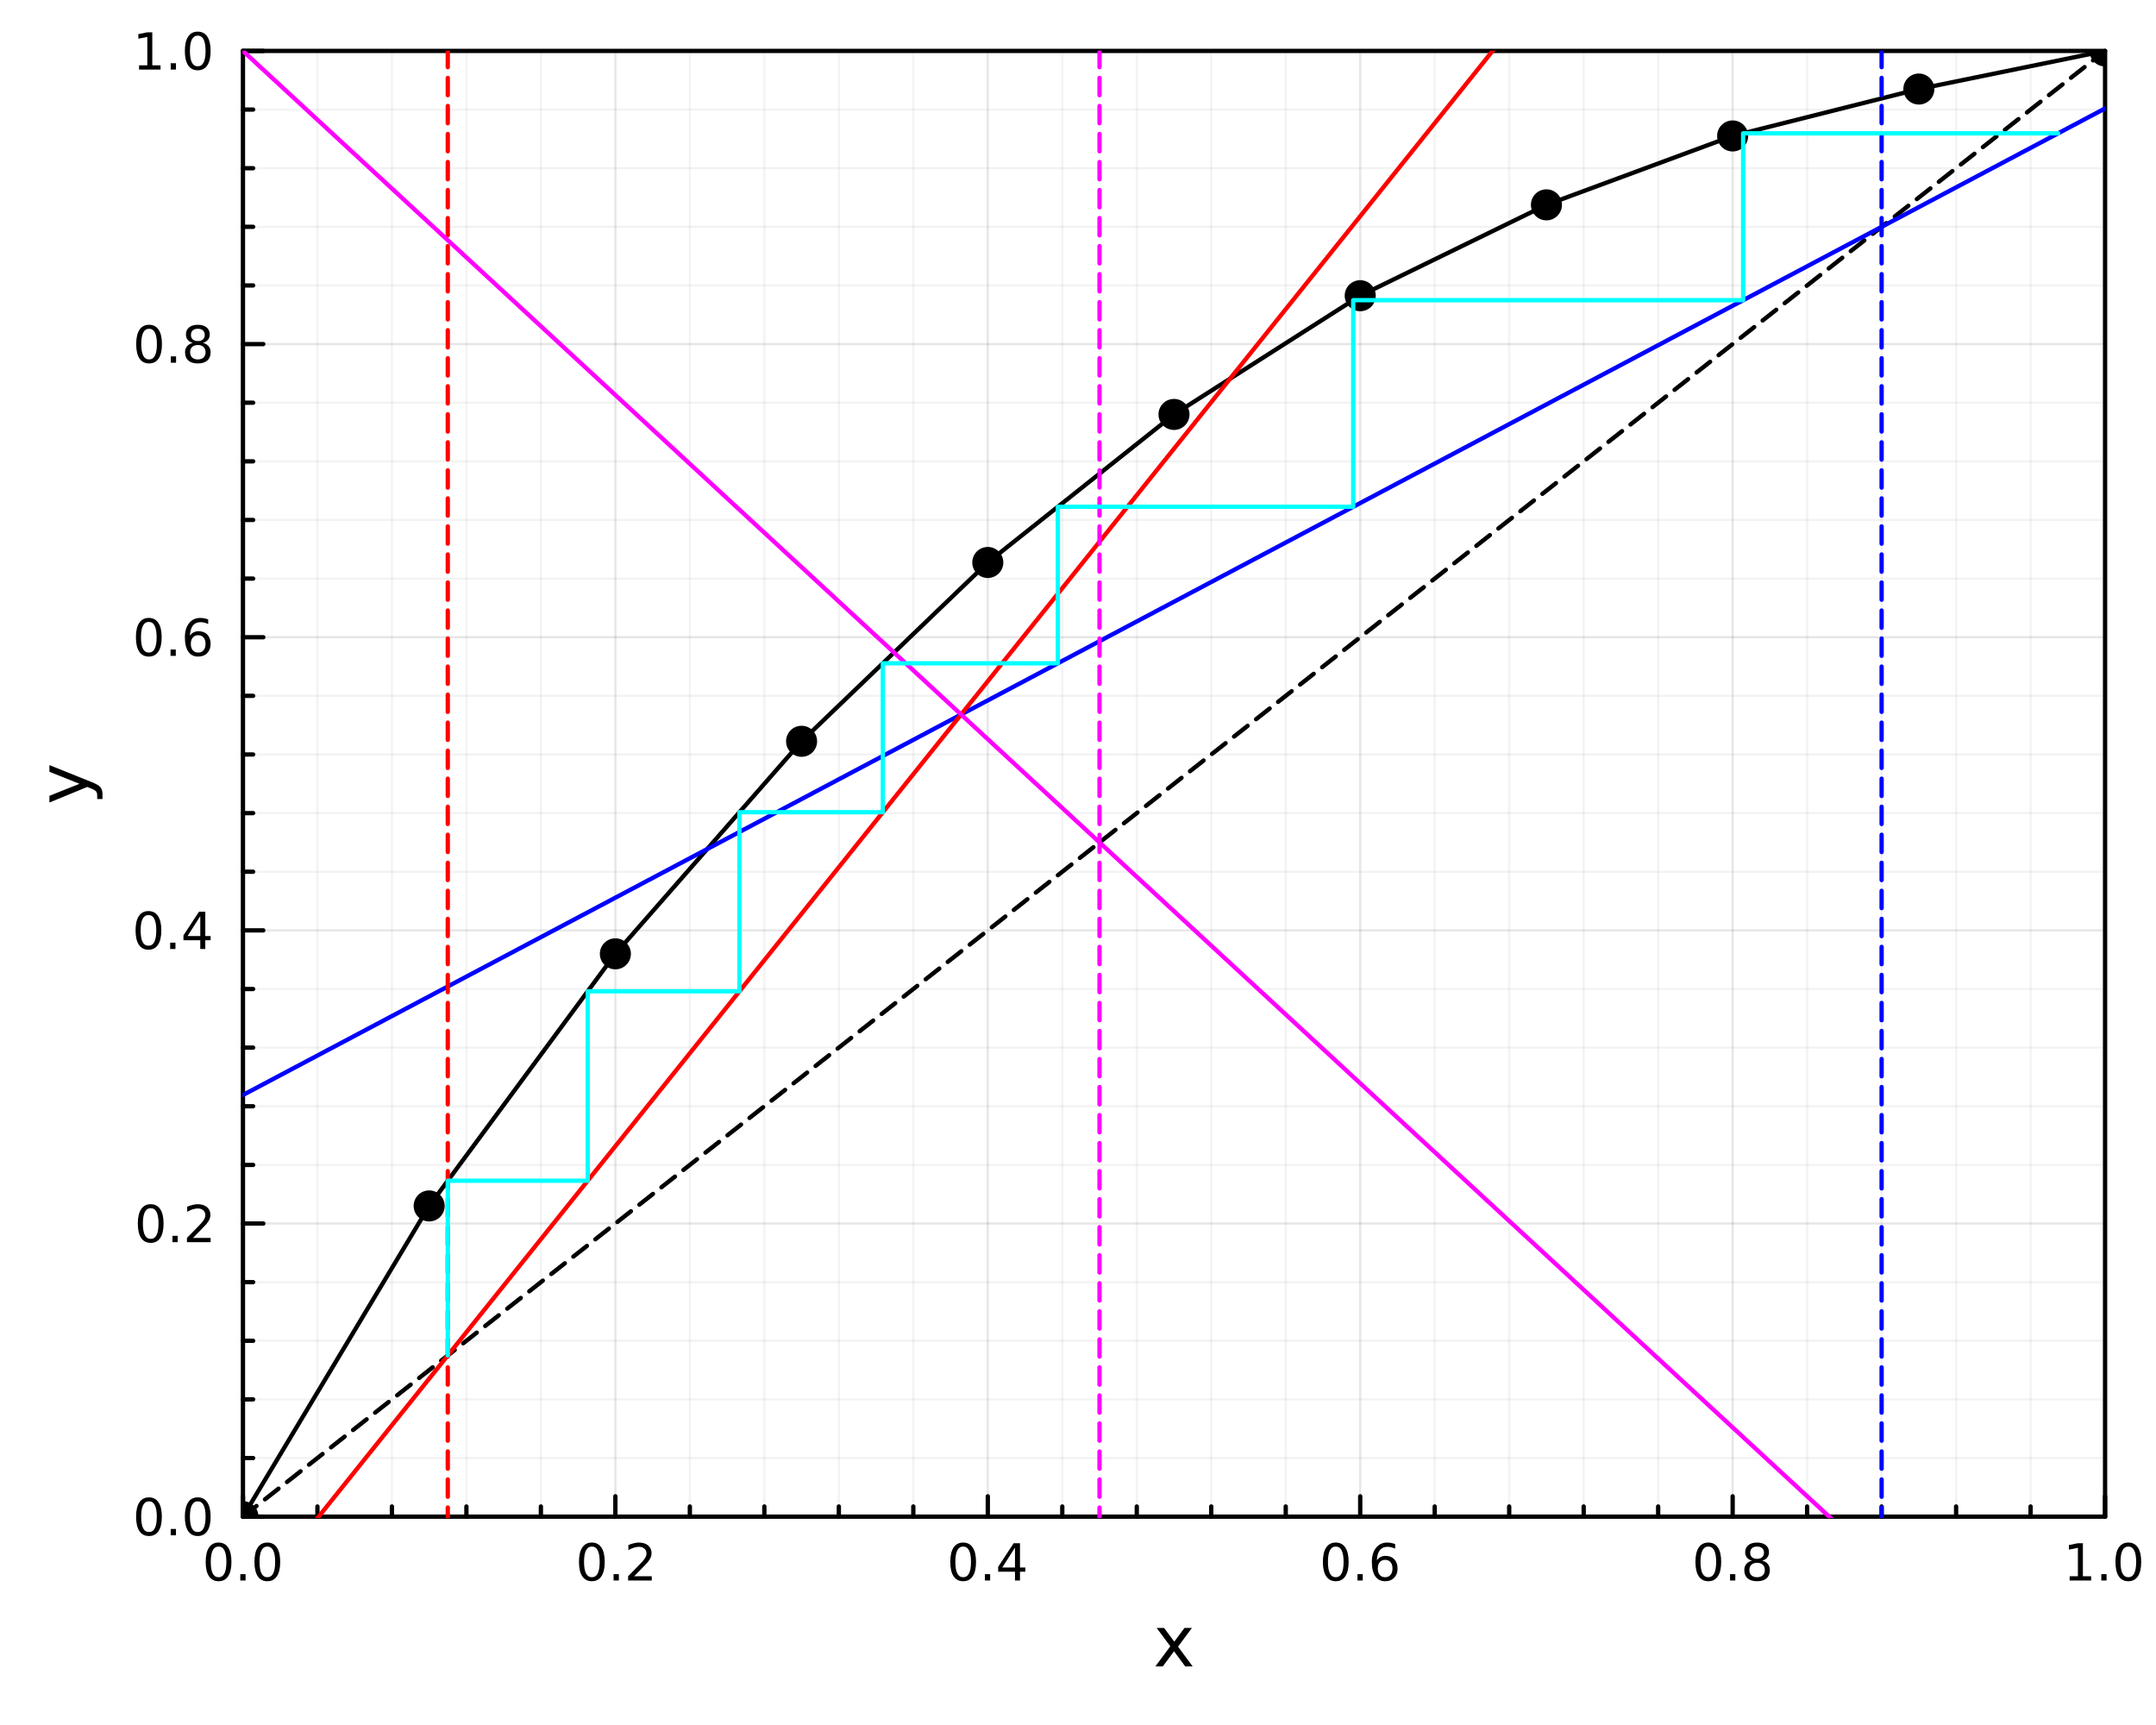 <svg xmlns="http://www.w3.org/2000/svg" xmlns:xlink="http://www.w3.org/1999/xlink" width="500" height="400" viewBox="0 0 2000 1600">
<rect x="0" y="0" width="2000" height="1600" fill="#333333" stroke="none"/>
<defs>
  <clipPath id="clip120">
    <rect x="0" y="0" width="2000" height="1600"></rect>
  </clipPath>
</defs>
<path clip-path="url(#clip120)" d="
M0 1600 L2000 1600 L2000 0 L0 0  Z
  " fill="#ffffff" fill-rule="evenodd" fill-opacity="1"></path>
<defs>
  <clipPath id="clip121">
    <rect x="400" y="0" width="1401" height="1401"></rect>
  </clipPath>
</defs>
<path clip-path="url(#clip120)" d="
M225.37 1406.76 L1952.76 1406.76 L1952.76 47.244 L225.37 47.244  Z
  " fill="#ffffff" fill-rule="evenodd" fill-opacity="1"></path>
<defs>
  <clipPath id="clip122">
    <rect x="225" y="47" width="1728" height="1361"></rect>
  </clipPath>
</defs>
<polyline clip-path="url(#clip122)" style="stroke:#000000; stroke-linecap:round; stroke-linejoin:round; stroke-width:2; stroke-opacity:0.1; fill:none" points="
  225.37,1406.76 225.37,47.244 
  "></polyline>
<polyline clip-path="url(#clip122)" style="stroke:#000000; stroke-linecap:round; stroke-linejoin:round; stroke-width:2; stroke-opacity:0.1; fill:none" points="
  570.847,1406.76 570.847,47.244 
  "></polyline>
<polyline clip-path="url(#clip122)" style="stroke:#000000; stroke-linecap:round; stroke-linejoin:round; stroke-width:2; stroke-opacity:0.1; fill:none" points="
  916.325,1406.76 916.325,47.244 
  "></polyline>
<polyline clip-path="url(#clip122)" style="stroke:#000000; stroke-linecap:round; stroke-linejoin:round; stroke-width:2; stroke-opacity:0.1; fill:none" points="
  1261.8,1406.76 1261.8,47.244 
  "></polyline>
<polyline clip-path="url(#clip122)" style="stroke:#000000; stroke-linecap:round; stroke-linejoin:round; stroke-width:2; stroke-opacity:0.1; fill:none" points="
  1607.28,1406.76 1607.28,47.244 
  "></polyline>
<polyline clip-path="url(#clip122)" style="stroke:#000000; stroke-linecap:round; stroke-linejoin:round; stroke-width:2; stroke-opacity:0.1; fill:none" points="
  1952.76,1406.76 1952.76,47.244 
  "></polyline>
<polyline clip-path="url(#clip122)" style="stroke:#000000; stroke-linecap:round; stroke-linejoin:round; stroke-width:2; stroke-opacity:0.05; fill:none" points="
  294.466,1406.76 294.466,47.244 
  "></polyline>
<polyline clip-path="url(#clip122)" style="stroke:#000000; stroke-linecap:round; stroke-linejoin:round; stroke-width:2; stroke-opacity:0.05; fill:none" points="
  363.561,1406.76 363.561,47.244 
  "></polyline>
<polyline clip-path="url(#clip122)" style="stroke:#000000; stroke-linecap:round; stroke-linejoin:round; stroke-width:2; stroke-opacity:0.05; fill:none" points="
  432.657,1406.76 432.657,47.244 
  "></polyline>
<polyline clip-path="url(#clip122)" style="stroke:#000000; stroke-linecap:round; stroke-linejoin:round; stroke-width:2; stroke-opacity:0.05; fill:none" points="
  501.752,1406.76 501.752,47.244 
  "></polyline>
<polyline clip-path="url(#clip122)" style="stroke:#000000; stroke-linecap:round; stroke-linejoin:round; stroke-width:2; stroke-opacity:0.05; fill:none" points="
  639.943,1406.76 639.943,47.244 
  "></polyline>
<polyline clip-path="url(#clip122)" style="stroke:#000000; stroke-linecap:round; stroke-linejoin:round; stroke-width:2; stroke-opacity:0.05; fill:none" points="
  709.038,1406.76 709.038,47.244 
  "></polyline>
<polyline clip-path="url(#clip122)" style="stroke:#000000; stroke-linecap:round; stroke-linejoin:round; stroke-width:2; stroke-opacity:0.05; fill:none" points="
  778.134,1406.76 778.134,47.244 
  "></polyline>
<polyline clip-path="url(#clip122)" style="stroke:#000000; stroke-linecap:round; stroke-linejoin:round; stroke-width:2; stroke-opacity:0.05; fill:none" points="
  847.229,1406.76 847.229,47.244 
  "></polyline>
<polyline clip-path="url(#clip122)" style="stroke:#000000; stroke-linecap:round; stroke-linejoin:round; stroke-width:2; stroke-opacity:0.05; fill:none" points="
  985.42,1406.76 985.42,47.244 
  "></polyline>
<polyline clip-path="url(#clip122)" style="stroke:#000000; stroke-linecap:round; stroke-linejoin:round; stroke-width:2; stroke-opacity:0.05; fill:none" points="
  1054.52,1406.76 1054.52,47.244 
  "></polyline>
<polyline clip-path="url(#clip122)" style="stroke:#000000; stroke-linecap:round; stroke-linejoin:round; stroke-width:2; stroke-opacity:0.05; fill:none" points="
  1123.61,1406.76 1123.61,47.244 
  "></polyline>
<polyline clip-path="url(#clip122)" style="stroke:#000000; stroke-linecap:round; stroke-linejoin:round; stroke-width:2; stroke-opacity:0.05; fill:none" points="
  1192.71,1406.76 1192.71,47.244 
  "></polyline>
<polyline clip-path="url(#clip122)" style="stroke:#000000; stroke-linecap:round; stroke-linejoin:round; stroke-width:2; stroke-opacity:0.05; fill:none" points="
  1330.9,1406.76 1330.9,47.244 
  "></polyline>
<polyline clip-path="url(#clip122)" style="stroke:#000000; stroke-linecap:round; stroke-linejoin:round; stroke-width:2; stroke-opacity:0.05; fill:none" points="
  1399.99,1406.76 1399.99,47.244 
  "></polyline>
<polyline clip-path="url(#clip122)" style="stroke:#000000; stroke-linecap:round; stroke-linejoin:round; stroke-width:2; stroke-opacity:0.05; fill:none" points="
  1469.09,1406.76 1469.09,47.244 
  "></polyline>
<polyline clip-path="url(#clip122)" style="stroke:#000000; stroke-linecap:round; stroke-linejoin:round; stroke-width:2; stroke-opacity:0.05; fill:none" points="
  1538.18,1406.76 1538.18,47.244 
  "></polyline>
<polyline clip-path="url(#clip122)" style="stroke:#000000; stroke-linecap:round; stroke-linejoin:round; stroke-width:2; stroke-opacity:0.05; fill:none" points="
  1676.37,1406.76 1676.37,47.244 
  "></polyline>
<polyline clip-path="url(#clip122)" style="stroke:#000000; stroke-linecap:round; stroke-linejoin:round; stroke-width:2; stroke-opacity:0.05; fill:none" points="
  1745.47,1406.76 1745.47,47.244 
  "></polyline>
<polyline clip-path="url(#clip122)" style="stroke:#000000; stroke-linecap:round; stroke-linejoin:round; stroke-width:2; stroke-opacity:0.05; fill:none" points="
  1814.57,1406.76 1814.57,47.244 
  "></polyline>
<polyline clip-path="url(#clip122)" style="stroke:#000000; stroke-linecap:round; stroke-linejoin:round; stroke-width:2; stroke-opacity:0.05; fill:none" points="
  1883.66,1406.76 1883.66,47.244 
  "></polyline>
<polyline clip-path="url(#clip120)" style="stroke:#000000; stroke-linecap:round; stroke-linejoin:round; stroke-width:4; stroke-opacity:1; fill:none" points="
  225.37,1406.76 1952.76,1406.76 
  "></polyline>
<polyline clip-path="url(#clip120)" style="stroke:#000000; stroke-linecap:round; stroke-linejoin:round; stroke-width:4; stroke-opacity:1; fill:none" points="
  225.37,47.244 1952.76,47.244 
  "></polyline>
<polyline clip-path="url(#clip120)" style="stroke:#000000; stroke-linecap:round; stroke-linejoin:round; stroke-width:4; stroke-opacity:1; fill:none" points="
  225.37,1406.76 225.37,1387.87 
  "></polyline>
<polyline clip-path="url(#clip120)" style="stroke:#000000; stroke-linecap:round; stroke-linejoin:round; stroke-width:4; stroke-opacity:1; fill:none" points="
  570.847,1406.76 570.847,1387.87 
  "></polyline>
<polyline clip-path="url(#clip120)" style="stroke:#000000; stroke-linecap:round; stroke-linejoin:round; stroke-width:4; stroke-opacity:1; fill:none" points="
  916.325,1406.76 916.325,1387.87 
  "></polyline>
<polyline clip-path="url(#clip120)" style="stroke:#000000; stroke-linecap:round; stroke-linejoin:round; stroke-width:4; stroke-opacity:1; fill:none" points="
  1261.8,1406.76 1261.8,1387.87 
  "></polyline>
<polyline clip-path="url(#clip120)" style="stroke:#000000; stroke-linecap:round; stroke-linejoin:round; stroke-width:4; stroke-opacity:1; fill:none" points="
  1607.28,1406.76 1607.28,1387.87 
  "></polyline>
<polyline clip-path="url(#clip120)" style="stroke:#000000; stroke-linecap:round; stroke-linejoin:round; stroke-width:4; stroke-opacity:1; fill:none" points="
  1952.76,1406.76 1952.76,1387.87 
  "></polyline>
<polyline clip-path="url(#clip120)" style="stroke:#000000; stroke-linecap:round; stroke-linejoin:round; stroke-width:4; stroke-opacity:1; fill:none" points="
  294.466,1406.76 294.466,1397.32 
  "></polyline>
<polyline clip-path="url(#clip120)" style="stroke:#000000; stroke-linecap:round; stroke-linejoin:round; stroke-width:4; stroke-opacity:1; fill:none" points="
  363.561,1406.76 363.561,1397.32 
  "></polyline>
<polyline clip-path="url(#clip120)" style="stroke:#000000; stroke-linecap:round; stroke-linejoin:round; stroke-width:4; stroke-opacity:1; fill:none" points="
  432.657,1406.76 432.657,1397.32 
  "></polyline>
<polyline clip-path="url(#clip120)" style="stroke:#000000; stroke-linecap:round; stroke-linejoin:round; stroke-width:4; stroke-opacity:1; fill:none" points="
  501.752,1406.76 501.752,1397.32 
  "></polyline>
<polyline clip-path="url(#clip120)" style="stroke:#000000; stroke-linecap:round; stroke-linejoin:round; stroke-width:4; stroke-opacity:1; fill:none" points="
  639.943,1406.76 639.943,1397.32 
  "></polyline>
<polyline clip-path="url(#clip120)" style="stroke:#000000; stroke-linecap:round; stroke-linejoin:round; stroke-width:4; stroke-opacity:1; fill:none" points="
  709.038,1406.76 709.038,1397.32 
  "></polyline>
<polyline clip-path="url(#clip120)" style="stroke:#000000; stroke-linecap:round; stroke-linejoin:round; stroke-width:4; stroke-opacity:1; fill:none" points="
  778.134,1406.76 778.134,1397.32 
  "></polyline>
<polyline clip-path="url(#clip120)" style="stroke:#000000; stroke-linecap:round; stroke-linejoin:round; stroke-width:4; stroke-opacity:1; fill:none" points="
  847.229,1406.76 847.229,1397.32 
  "></polyline>
<polyline clip-path="url(#clip120)" style="stroke:#000000; stroke-linecap:round; stroke-linejoin:round; stroke-width:4; stroke-opacity:1; fill:none" points="
  985.42,1406.76 985.42,1397.32 
  "></polyline>
<polyline clip-path="url(#clip120)" style="stroke:#000000; stroke-linecap:round; stroke-linejoin:round; stroke-width:4; stroke-opacity:1; fill:none" points="
  1054.52,1406.76 1054.52,1397.32 
  "></polyline>
<polyline clip-path="url(#clip120)" style="stroke:#000000; stroke-linecap:round; stroke-linejoin:round; stroke-width:4; stroke-opacity:1; fill:none" points="
  1123.61,1406.76 1123.61,1397.32 
  "></polyline>
<polyline clip-path="url(#clip120)" style="stroke:#000000; stroke-linecap:round; stroke-linejoin:round; stroke-width:4; stroke-opacity:1; fill:none" points="
  1192.71,1406.76 1192.71,1397.32 
  "></polyline>
<polyline clip-path="url(#clip120)" style="stroke:#000000; stroke-linecap:round; stroke-linejoin:round; stroke-width:4; stroke-opacity:1; fill:none" points="
  1330.9,1406.76 1330.9,1397.32 
  "></polyline>
<polyline clip-path="url(#clip120)" style="stroke:#000000; stroke-linecap:round; stroke-linejoin:round; stroke-width:4; stroke-opacity:1; fill:none" points="
  1399.99,1406.76 1399.99,1397.32 
  "></polyline>
<polyline clip-path="url(#clip120)" style="stroke:#000000; stroke-linecap:round; stroke-linejoin:round; stroke-width:4; stroke-opacity:1; fill:none" points="
  1469.09,1406.76 1469.09,1397.32 
  "></polyline>
<polyline clip-path="url(#clip120)" style="stroke:#000000; stroke-linecap:round; stroke-linejoin:round; stroke-width:4; stroke-opacity:1; fill:none" points="
  1538.18,1406.76 1538.18,1397.32 
  "></polyline>
<polyline clip-path="url(#clip120)" style="stroke:#000000; stroke-linecap:round; stroke-linejoin:round; stroke-width:4; stroke-opacity:1; fill:none" points="
  1676.37,1406.76 1676.37,1397.32 
  "></polyline>
<polyline clip-path="url(#clip120)" style="stroke:#000000; stroke-linecap:round; stroke-linejoin:round; stroke-width:4; stroke-opacity:1; fill:none" points="
  1745.47,1406.76 1745.47,1397.32 
  "></polyline>
<polyline clip-path="url(#clip120)" style="stroke:#000000; stroke-linecap:round; stroke-linejoin:round; stroke-width:4; stroke-opacity:1; fill:none" points="
  1814.57,1406.76 1814.57,1397.32 
  "></polyline>
<polyline clip-path="url(#clip120)" style="stroke:#000000; stroke-linecap:round; stroke-linejoin:round; stroke-width:4; stroke-opacity:1; fill:none" points="
  1883.66,1406.76 1883.66,1397.32 
  "></polyline>
<path clip-path="url(#clip120)" d="M202.755 1434.48 Q199.144 1434.48 197.315 1438.05 Q195.509 1441.59 195.509 1448.72 Q195.509 1455.83 197.315 1459.39 Q199.144 1462.93 202.755 1462.93 Q206.389 1462.93 208.194 1459.39 Q210.023 1455.83 210.023 1448.72 Q210.023 1441.59 208.194 1438.05 Q206.389 1434.48 202.755 1434.48 M202.755 1430.78 Q208.565 1430.78 211.62 1435.39 Q214.699 1439.97 214.699 1448.72 Q214.699 1457.45 211.62 1462.05 Q208.565 1466.64 202.755 1466.64 Q196.944 1466.64 193.866 1462.05 Q190.81 1457.45 190.81 1448.72 Q190.81 1439.97 193.866 1435.39 Q196.944 1430.78 202.755 1430.78 Z" fill="#000000" fill-rule="evenodd" fill-opacity="1"></path><path clip-path="url(#clip120)" d="M222.917 1460.08 L227.801 1460.08 L227.801 1465.96 L222.917 1465.96 L222.917 1460.08 Z" fill="#000000" fill-rule="evenodd" fill-opacity="1"></path><path clip-path="url(#clip120)" d="M247.986 1434.48 Q244.375 1434.48 242.546 1438.05 Q240.741 1441.59 240.741 1448.72 Q240.741 1455.83 242.546 1459.39 Q244.375 1462.93 247.986 1462.93 Q251.62 1462.93 253.426 1459.39 Q255.254 1455.83 255.254 1448.72 Q255.254 1441.59 253.426 1438.05 Q251.62 1434.48 247.986 1434.48 M247.986 1430.78 Q253.796 1430.78 256.852 1435.39 Q259.93 1439.97 259.93 1448.72 Q259.93 1457.45 256.852 1462.05 Q253.796 1466.64 247.986 1466.64 Q242.176 1466.64 239.097 1462.05 Q236.042 1457.45 236.042 1448.72 Q236.042 1439.97 239.097 1435.39 Q242.176 1430.78 247.986 1430.78 Z" fill="#000000" fill-rule="evenodd" fill-opacity="1"></path><path clip-path="url(#clip120)" d="M549.03 1434.48 Q545.419 1434.48 543.591 1438.05 Q541.785 1441.59 541.785 1448.72 Q541.785 1455.83 543.591 1459.39 Q545.419 1462.93 549.03 1462.93 Q552.665 1462.93 554.47 1459.39 Q556.299 1455.83 556.299 1448.72 Q556.299 1441.59 554.47 1438.05 Q552.665 1434.48 549.03 1434.48 M549.03 1430.78 Q554.841 1430.78 557.896 1435.39 Q560.975 1439.97 560.975 1448.72 Q560.975 1457.45 557.896 1462.05 Q554.841 1466.64 549.03 1466.64 Q543.22 1466.64 540.142 1462.05 Q537.086 1457.45 537.086 1448.72 Q537.086 1439.97 540.142 1435.39 Q543.22 1430.78 549.03 1430.78 Z" fill="#000000" fill-rule="evenodd" fill-opacity="1"></path><path clip-path="url(#clip120)" d="M569.192 1460.08 L574.077 1460.08 L574.077 1465.96 L569.192 1465.96 L569.192 1460.08 Z" fill="#000000" fill-rule="evenodd" fill-opacity="1"></path><path clip-path="url(#clip120)" d="M588.289 1462.03 L604.609 1462.03 L604.609 1465.96 L582.664 1465.96 L582.664 1462.03 Q585.326 1459.27 589.91 1454.64 Q594.516 1449.99 595.697 1448.65 Q597.942 1446.13 598.822 1444.39 Q599.725 1442.63 599.725 1440.94 Q599.725 1438.19 597.78 1436.45 Q595.859 1434.71 592.757 1434.71 Q590.558 1434.71 588.104 1435.48 Q585.674 1436.24 582.896 1437.79 L582.896 1433.07 Q585.72 1431.94 588.174 1431.36 Q590.627 1430.78 592.664 1430.78 Q598.035 1430.78 601.229 1433.46 Q604.424 1436.15 604.424 1440.64 Q604.424 1442.77 603.613 1444.69 Q602.826 1446.59 600.72 1449.18 Q600.141 1449.85 597.039 1453.07 Q593.938 1456.26 588.289 1462.03 Z" fill="#000000" fill-rule="evenodd" fill-opacity="1"></path><path clip-path="url(#clip120)" d="M893.466 1434.48 Q889.855 1434.48 888.026 1438.05 Q886.221 1441.59 886.221 1448.72 Q886.221 1455.83 888.026 1459.39 Q889.855 1462.93 893.466 1462.93 Q897.1 1462.93 898.906 1459.39 Q900.734 1455.83 900.734 1448.72 Q900.734 1441.59 898.906 1438.05 Q897.1 1434.48 893.466 1434.48 M893.466 1430.78 Q899.276 1430.78 902.332 1435.39 Q905.41 1439.97 905.41 1448.72 Q905.41 1457.45 902.332 1462.05 Q899.276 1466.64 893.466 1466.64 Q887.656 1466.64 884.577 1462.05 Q881.521 1457.45 881.521 1448.72 Q881.521 1439.97 884.577 1435.39 Q887.656 1430.78 893.466 1430.78 Z" fill="#000000" fill-rule="evenodd" fill-opacity="1"></path><path clip-path="url(#clip120)" d="M913.628 1460.08 L918.512 1460.08 L918.512 1465.96 L913.628 1465.96 L913.628 1460.08 Z" fill="#000000" fill-rule="evenodd" fill-opacity="1"></path><path clip-path="url(#clip120)" d="M941.544 1435.48 L929.739 1453.93 L941.544 1453.93 L941.544 1435.48 M940.317 1431.4 L946.197 1431.4 L946.197 1453.93 L951.128 1453.93 L951.128 1457.82 L946.197 1457.82 L946.197 1465.96 L941.544 1465.96 L941.544 1457.82 L925.943 1457.82 L925.943 1453.3 L940.317 1431.4 Z" fill="#000000" fill-rule="evenodd" fill-opacity="1"></path><path clip-path="url(#clip120)" d="M1239.11 1434.48 Q1235.49 1434.48 1233.67 1438.05 Q1231.86 1441.59 1231.86 1448.72 Q1231.86 1455.83 1233.67 1459.39 Q1235.49 1462.93 1239.11 1462.93 Q1242.74 1462.93 1244.54 1459.39 Q1246.37 1455.83 1246.37 1448.72 Q1246.37 1441.59 1244.54 1438.05 Q1242.74 1434.48 1239.11 1434.48 M1239.11 1430.78 Q1244.92 1430.78 1247.97 1435.39 Q1251.05 1439.97 1251.05 1448.72 Q1251.05 1457.45 1247.97 1462.05 Q1244.92 1466.64 1239.11 1466.64 Q1233.29 1466.64 1230.22 1462.05 Q1227.16 1457.45 1227.16 1448.72 Q1227.16 1439.97 1230.22 1435.39 Q1233.29 1430.78 1239.11 1430.78 Z" fill="#000000" fill-rule="evenodd" fill-opacity="1"></path><path clip-path="url(#clip120)" d="M1259.27 1460.08 L1264.15 1460.08 L1264.15 1465.96 L1259.27 1465.96 L1259.27 1460.08 Z" fill="#000000" fill-rule="evenodd" fill-opacity="1"></path><path clip-path="url(#clip120)" d="M1284.91 1446.82 Q1281.77 1446.82 1279.91 1448.97 Q1278.09 1451.13 1278.09 1454.88 Q1278.09 1458.6 1279.91 1460.78 Q1281.77 1462.93 1284.91 1462.93 Q1288.06 1462.93 1289.89 1460.78 Q1291.74 1458.6 1291.74 1454.88 Q1291.74 1451.13 1289.89 1448.97 Q1288.06 1446.82 1284.91 1446.82 M1294.2 1432.17 L1294.2 1436.43 Q1292.44 1435.59 1290.63 1435.15 Q1288.85 1434.71 1287.09 1434.71 Q1282.46 1434.71 1280.01 1437.84 Q1277.58 1440.96 1277.23 1447.28 Q1278.6 1445.27 1280.66 1444.2 Q1282.72 1443.12 1285.19 1443.12 Q1290.4 1443.12 1293.41 1446.29 Q1296.44 1449.44 1296.44 1454.88 Q1296.44 1460.2 1293.29 1463.42 Q1290.15 1466.64 1284.91 1466.64 Q1278.92 1466.64 1275.75 1462.05 Q1272.58 1457.45 1272.58 1448.72 Q1272.58 1440.52 1276.47 1435.66 Q1280.35 1430.78 1286.91 1430.78 Q1288.66 1430.78 1290.45 1431.13 Q1292.25 1431.47 1294.2 1432.17 Z" fill="#000000" fill-rule="evenodd" fill-opacity="1"></path><path clip-path="url(#clip120)" d="M1584.71 1434.48 Q1581.1 1434.48 1579.27 1438.05 Q1577.46 1441.59 1577.46 1448.72 Q1577.46 1455.83 1579.27 1459.39 Q1581.1 1462.93 1584.71 1462.93 Q1588.34 1462.93 1590.15 1459.39 Q1591.98 1455.83 1591.98 1448.72 Q1591.98 1441.59 1590.15 1438.05 Q1588.34 1434.48 1584.71 1434.48 M1584.71 1430.78 Q1590.52 1430.78 1593.58 1435.39 Q1596.65 1439.97 1596.65 1448.72 Q1596.65 1457.45 1593.58 1462.05 Q1590.52 1466.64 1584.71 1466.64 Q1578.9 1466.64 1575.82 1462.05 Q1572.77 1457.45 1572.77 1448.72 Q1572.77 1439.97 1575.82 1435.39 Q1578.9 1430.78 1584.71 1430.78 Z" fill="#000000" fill-rule="evenodd" fill-opacity="1"></path><path clip-path="url(#clip120)" d="M1604.87 1460.08 L1609.76 1460.08 L1609.76 1465.96 L1604.87 1465.96 L1604.87 1460.08 Z" fill="#000000" fill-rule="evenodd" fill-opacity="1"></path><path clip-path="url(#clip120)" d="M1629.94 1449.55 Q1626.61 1449.55 1624.69 1451.33 Q1622.79 1453.12 1622.79 1456.24 Q1622.79 1459.37 1624.69 1461.15 Q1626.61 1462.93 1629.94 1462.93 Q1633.27 1462.93 1635.2 1461.15 Q1637.12 1459.34 1637.12 1456.24 Q1637.12 1453.12 1635.2 1451.33 Q1633.3 1449.55 1629.94 1449.55 M1625.26 1447.56 Q1622.26 1446.82 1620.57 1444.76 Q1618.9 1442.7 1618.9 1439.74 Q1618.9 1435.59 1621.84 1433.19 Q1624.8 1430.78 1629.94 1430.78 Q1635.1 1430.78 1638.04 1433.19 Q1640.98 1435.59 1640.98 1439.74 Q1640.98 1442.7 1639.29 1444.76 Q1637.63 1446.82 1634.64 1447.56 Q1638.02 1448.35 1639.89 1450.64 Q1641.79 1452.93 1641.79 1456.24 Q1641.79 1461.26 1638.71 1463.95 Q1635.66 1466.64 1629.94 1466.64 Q1624.22 1466.64 1621.14 1463.95 Q1618.09 1461.26 1618.09 1456.24 Q1618.09 1452.93 1619.99 1450.64 Q1621.89 1448.35 1625.26 1447.56 M1623.55 1440.18 Q1623.55 1442.86 1625.22 1444.37 Q1626.91 1445.87 1629.94 1445.87 Q1632.95 1445.87 1634.64 1444.37 Q1636.35 1442.86 1636.35 1440.18 Q1636.35 1437.49 1634.64 1435.99 Q1632.95 1434.48 1629.94 1434.48 Q1626.91 1434.48 1625.22 1435.99 Q1623.55 1437.49 1623.55 1440.18 Z" fill="#000000" fill-rule="evenodd" fill-opacity="1"></path><path clip-path="url(#clip120)" d="M1919.91 1462.03 L1927.55 1462.03 L1927.55 1435.66 L1919.24 1437.33 L1919.24 1433.07 L1927.5 1431.4 L1932.18 1431.4 L1932.18 1462.03 L1939.82 1462.03 L1939.82 1465.96 L1919.91 1465.96 L1919.91 1462.03 Z" fill="#000000" fill-rule="evenodd" fill-opacity="1"></path><path clip-path="url(#clip120)" d="M1949.26 1460.08 L1954.14 1460.08 L1954.14 1465.96 L1949.26 1465.96 L1949.26 1460.08 Z" fill="#000000" fill-rule="evenodd" fill-opacity="1"></path><path clip-path="url(#clip120)" d="M1974.33 1434.48 Q1970.72 1434.48 1968.89 1438.05 Q1967.08 1441.59 1967.08 1448.72 Q1967.08 1455.83 1968.89 1459.39 Q1970.72 1462.93 1974.33 1462.93 Q1977.96 1462.93 1979.77 1459.39 Q1981.6 1455.83 1981.6 1448.72 Q1981.6 1441.59 1979.77 1438.05 Q1977.96 1434.48 1974.33 1434.48 M1974.33 1430.78 Q1980.14 1430.78 1983.2 1435.39 Q1986.27 1439.97 1986.27 1448.72 Q1986.27 1457.45 1983.2 1462.05 Q1980.14 1466.64 1974.33 1466.64 Q1968.52 1466.64 1965.44 1462.05 Q1962.39 1457.45 1962.39 1448.72 Q1962.39 1439.97 1965.44 1435.39 Q1968.52 1430.78 1974.33 1430.78 Z" fill="#000000" fill-rule="evenodd" fill-opacity="1"></path><path clip-path="url(#clip120)" d="M1105.68 1509.98 L1092.79 1527.33 L1106.35 1545.63 L1099.44 1545.63 L1089.06 1531.62 L1078.69 1545.63 L1071.78 1545.63 L1085.63 1526.98 L1072.96 1509.98 L1079.86 1509.98 L1089.32 1522.68 L1098.77 1509.98 L1105.68 1509.98 Z" fill="#000000" fill-rule="evenodd" fill-opacity="1"></path><polyline clip-path="url(#clip122)" style="stroke:#000000; stroke-linecap:round; stroke-linejoin:round; stroke-width:2; stroke-opacity:0.1; fill:none" points="
  225.37,1406.76 1952.76,1406.76 
  "></polyline>
<polyline clip-path="url(#clip122)" style="stroke:#000000; stroke-linecap:round; stroke-linejoin:round; stroke-width:2; stroke-opacity:0.1; fill:none" points="
  225.37,1134.86 1952.76,1134.86 
  "></polyline>
<polyline clip-path="url(#clip122)" style="stroke:#000000; stroke-linecap:round; stroke-linejoin:round; stroke-width:2; stroke-opacity:0.1; fill:none" points="
  225.37,862.956 1952.76,862.956 
  "></polyline>
<polyline clip-path="url(#clip122)" style="stroke:#000000; stroke-linecap:round; stroke-linejoin:round; stroke-width:2; stroke-opacity:0.1; fill:none" points="
  225.37,591.052 1952.76,591.052 
  "></polyline>
<polyline clip-path="url(#clip122)" style="stroke:#000000; stroke-linecap:round; stroke-linejoin:round; stroke-width:2; stroke-opacity:0.1; fill:none" points="
  225.37,319.148 1952.76,319.148 
  "></polyline>
<polyline clip-path="url(#clip122)" style="stroke:#000000; stroke-linecap:round; stroke-linejoin:round; stroke-width:2; stroke-opacity:0.1; fill:none" points="
  225.37,47.244 1952.76,47.244 
  "></polyline>
<polyline clip-path="url(#clip122)" style="stroke:#000000; stroke-linecap:round; stroke-linejoin:round; stroke-width:2; stroke-opacity:0.05; fill:none" points="
  225.37,1352.38 1952.76,1352.38 
  "></polyline>
<polyline clip-path="url(#clip122)" style="stroke:#000000; stroke-linecap:round; stroke-linejoin:round; stroke-width:2; stroke-opacity:0.05; fill:none" points="
  225.37,1298 1952.76,1298 
  "></polyline>
<polyline clip-path="url(#clip122)" style="stroke:#000000; stroke-linecap:round; stroke-linejoin:round; stroke-width:2; stroke-opacity:0.05; fill:none" points="
  225.37,1243.62 1952.76,1243.62 
  "></polyline>
<polyline clip-path="url(#clip122)" style="stroke:#000000; stroke-linecap:round; stroke-linejoin:round; stroke-width:2; stroke-opacity:0.05; fill:none" points="
  225.37,1189.24 1952.76,1189.24 
  "></polyline>
<polyline clip-path="url(#clip122)" style="stroke:#000000; stroke-linecap:round; stroke-linejoin:round; stroke-width:2; stroke-opacity:0.05; fill:none" points="
  225.37,1080.48 1952.76,1080.48 
  "></polyline>
<polyline clip-path="url(#clip122)" style="stroke:#000000; stroke-linecap:round; stroke-linejoin:round; stroke-width:2; stroke-opacity:0.05; fill:none" points="
  225.37,1026.1 1952.76,1026.1 
  "></polyline>
<polyline clip-path="url(#clip122)" style="stroke:#000000; stroke-linecap:round; stroke-linejoin:round; stroke-width:2; stroke-opacity:0.05; fill:none" points="
  225.37,971.718 1952.76,971.718 
  "></polyline>
<polyline clip-path="url(#clip122)" style="stroke:#000000; stroke-linecap:round; stroke-linejoin:round; stroke-width:2; stroke-opacity:0.05; fill:none" points="
  225.37,917.337 1952.76,917.337 
  "></polyline>
<polyline clip-path="url(#clip122)" style="stroke:#000000; stroke-linecap:round; stroke-linejoin:round; stroke-width:2; stroke-opacity:0.05; fill:none" points="
  225.37,808.575 1952.76,808.575 
  "></polyline>
<polyline clip-path="url(#clip122)" style="stroke:#000000; stroke-linecap:round; stroke-linejoin:round; stroke-width:2; stroke-opacity:0.05; fill:none" points="
  225.37,754.194 1952.76,754.194 
  "></polyline>
<polyline clip-path="url(#clip122)" style="stroke:#000000; stroke-linecap:round; stroke-linejoin:round; stroke-width:2; stroke-opacity:0.05; fill:none" points="
  225.37,699.814 1952.76,699.814 
  "></polyline>
<polyline clip-path="url(#clip122)" style="stroke:#000000; stroke-linecap:round; stroke-linejoin:round; stroke-width:2; stroke-opacity:0.05; fill:none" points="
  225.37,645.433 1952.76,645.433 
  "></polyline>
<polyline clip-path="url(#clip122)" style="stroke:#000000; stroke-linecap:round; stroke-linejoin:round; stroke-width:2; stroke-opacity:0.05; fill:none" points="
  225.37,536.671 1952.76,536.671 
  "></polyline>
<polyline clip-path="url(#clip122)" style="stroke:#000000; stroke-linecap:round; stroke-linejoin:round; stroke-width:2; stroke-opacity:0.05; fill:none" points="
  225.37,482.29 1952.76,482.29 
  "></polyline>
<polyline clip-path="url(#clip122)" style="stroke:#000000; stroke-linecap:round; stroke-linejoin:round; stroke-width:2; stroke-opacity:0.05; fill:none" points="
  225.37,427.91 1952.76,427.91 
  "></polyline>
<polyline clip-path="url(#clip122)" style="stroke:#000000; stroke-linecap:round; stroke-linejoin:round; stroke-width:2; stroke-opacity:0.05; fill:none" points="
  225.37,373.529 1952.76,373.529 
  "></polyline>
<polyline clip-path="url(#clip122)" style="stroke:#000000; stroke-linecap:round; stroke-linejoin:round; stroke-width:2; stroke-opacity:0.05; fill:none" points="
  225.37,264.767 1952.76,264.767 
  "></polyline>
<polyline clip-path="url(#clip122)" style="stroke:#000000; stroke-linecap:round; stroke-linejoin:round; stroke-width:2; stroke-opacity:0.05; fill:none" points="
  225.37,210.386 1952.76,210.386 
  "></polyline>
<polyline clip-path="url(#clip122)" style="stroke:#000000; stroke-linecap:round; stroke-linejoin:round; stroke-width:2; stroke-opacity:0.05; fill:none" points="
  225.37,156.006 1952.76,156.006 
  "></polyline>
<polyline clip-path="url(#clip122)" style="stroke:#000000; stroke-linecap:round; stroke-linejoin:round; stroke-width:2; stroke-opacity:0.05; fill:none" points="
  225.37,101.625 1952.76,101.625 
  "></polyline>
<polyline clip-path="url(#clip120)" style="stroke:#000000; stroke-linecap:round; stroke-linejoin:round; stroke-width:4; stroke-opacity:1; fill:none" points="
  225.37,1406.76 225.37,47.244 
  "></polyline>
<polyline clip-path="url(#clip120)" style="stroke:#000000; stroke-linecap:round; stroke-linejoin:round; stroke-width:4; stroke-opacity:1; fill:none" points="
  1952.76,1406.76 1952.76,47.244 
  "></polyline>
<polyline clip-path="url(#clip120)" style="stroke:#000000; stroke-linecap:round; stroke-linejoin:round; stroke-width:4; stroke-opacity:1; fill:none" points="
  225.37,1406.76 244.268,1406.76 
  "></polyline>
<polyline clip-path="url(#clip120)" style="stroke:#000000; stroke-linecap:round; stroke-linejoin:round; stroke-width:4; stroke-opacity:1; fill:none" points="
  225.37,1134.86 244.268,1134.86 
  "></polyline>
<polyline clip-path="url(#clip120)" style="stroke:#000000; stroke-linecap:round; stroke-linejoin:round; stroke-width:4; stroke-opacity:1; fill:none" points="
  225.37,862.956 244.268,862.956 
  "></polyline>
<polyline clip-path="url(#clip120)" style="stroke:#000000; stroke-linecap:round; stroke-linejoin:round; stroke-width:4; stroke-opacity:1; fill:none" points="
  225.37,591.052 244.268,591.052 
  "></polyline>
<polyline clip-path="url(#clip120)" style="stroke:#000000; stroke-linecap:round; stroke-linejoin:round; stroke-width:4; stroke-opacity:1; fill:none" points="
  225.37,319.148 244.268,319.148 
  "></polyline>
<polyline clip-path="url(#clip120)" style="stroke:#000000; stroke-linecap:round; stroke-linejoin:round; stroke-width:4; stroke-opacity:1; fill:none" points="
  225.37,47.244 244.268,47.244 
  "></polyline>
<polyline clip-path="url(#clip120)" style="stroke:#000000; stroke-linecap:round; stroke-linejoin:round; stroke-width:4; stroke-opacity:1; fill:none" points="
  225.37,1352.38 234.819,1352.38 
  "></polyline>
<polyline clip-path="url(#clip120)" style="stroke:#000000; stroke-linecap:round; stroke-linejoin:round; stroke-width:4; stroke-opacity:1; fill:none" points="
  225.37,1298 234.819,1298 
  "></polyline>
<polyline clip-path="url(#clip120)" style="stroke:#000000; stroke-linecap:round; stroke-linejoin:round; stroke-width:4; stroke-opacity:1; fill:none" points="
  225.37,1243.62 234.819,1243.62 
  "></polyline>
<polyline clip-path="url(#clip120)" style="stroke:#000000; stroke-linecap:round; stroke-linejoin:round; stroke-width:4; stroke-opacity:1; fill:none" points="
  225.37,1189.24 234.819,1189.24 
  "></polyline>
<polyline clip-path="url(#clip120)" style="stroke:#000000; stroke-linecap:round; stroke-linejoin:round; stroke-width:4; stroke-opacity:1; fill:none" points="
  225.37,1080.48 234.819,1080.48 
  "></polyline>
<polyline clip-path="url(#clip120)" style="stroke:#000000; stroke-linecap:round; stroke-linejoin:round; stroke-width:4; stroke-opacity:1; fill:none" points="
  225.37,1026.1 234.819,1026.1 
  "></polyline>
<polyline clip-path="url(#clip120)" style="stroke:#000000; stroke-linecap:round; stroke-linejoin:round; stroke-width:4; stroke-opacity:1; fill:none" points="
  225.37,971.718 234.819,971.718 
  "></polyline>
<polyline clip-path="url(#clip120)" style="stroke:#000000; stroke-linecap:round; stroke-linejoin:round; stroke-width:4; stroke-opacity:1; fill:none" points="
  225.37,917.337 234.819,917.337 
  "></polyline>
<polyline clip-path="url(#clip120)" style="stroke:#000000; stroke-linecap:round; stroke-linejoin:round; stroke-width:4; stroke-opacity:1; fill:none" points="
  225.37,808.575 234.819,808.575 
  "></polyline>
<polyline clip-path="url(#clip120)" style="stroke:#000000; stroke-linecap:round; stroke-linejoin:round; stroke-width:4; stroke-opacity:1; fill:none" points="
  225.37,754.194 234.819,754.194 
  "></polyline>
<polyline clip-path="url(#clip120)" style="stroke:#000000; stroke-linecap:round; stroke-linejoin:round; stroke-width:4; stroke-opacity:1; fill:none" points="
  225.37,699.814 234.819,699.814 
  "></polyline>
<polyline clip-path="url(#clip120)" style="stroke:#000000; stroke-linecap:round; stroke-linejoin:round; stroke-width:4; stroke-opacity:1; fill:none" points="
  225.37,645.433 234.819,645.433 
  "></polyline>
<polyline clip-path="url(#clip120)" style="stroke:#000000; stroke-linecap:round; stroke-linejoin:round; stroke-width:4; stroke-opacity:1; fill:none" points="
  225.37,536.671 234.819,536.671 
  "></polyline>
<polyline clip-path="url(#clip120)" style="stroke:#000000; stroke-linecap:round; stroke-linejoin:round; stroke-width:4; stroke-opacity:1; fill:none" points="
  225.37,482.29 234.819,482.29 
  "></polyline>
<polyline clip-path="url(#clip120)" style="stroke:#000000; stroke-linecap:round; stroke-linejoin:round; stroke-width:4; stroke-opacity:1; fill:none" points="
  225.37,427.91 234.819,427.91 
  "></polyline>
<polyline clip-path="url(#clip120)" style="stroke:#000000; stroke-linecap:round; stroke-linejoin:round; stroke-width:4; stroke-opacity:1; fill:none" points="
  225.37,373.529 234.819,373.529 
  "></polyline>
<polyline clip-path="url(#clip120)" style="stroke:#000000; stroke-linecap:round; stroke-linejoin:round; stroke-width:4; stroke-opacity:1; fill:none" points="
  225.37,264.767 234.819,264.767 
  "></polyline>
<polyline clip-path="url(#clip120)" style="stroke:#000000; stroke-linecap:round; stroke-linejoin:round; stroke-width:4; stroke-opacity:1; fill:none" points="
  225.37,210.386 234.819,210.386 
  "></polyline>
<polyline clip-path="url(#clip120)" style="stroke:#000000; stroke-linecap:round; stroke-linejoin:round; stroke-width:4; stroke-opacity:1; fill:none" points="
  225.37,156.006 234.819,156.006 
  "></polyline>
<polyline clip-path="url(#clip120)" style="stroke:#000000; stroke-linecap:round; stroke-linejoin:round; stroke-width:4; stroke-opacity:1; fill:none" points="
  225.37,101.625 234.819,101.625 
  "></polyline>
<path clip-path="url(#clip120)" d="M138.195 1392.56 Q134.584 1392.56 132.755 1396.13 Q130.949 1399.67 130.949 1406.8 Q130.949 1413.91 132.755 1417.47 Q134.584 1421.01 138.195 1421.01 Q141.829 1421.01 143.634 1417.47 Q145.463 1413.91 145.463 1406.8 Q145.463 1399.67 143.634 1396.13 Q141.829 1392.56 138.195 1392.56 M138.195 1388.86 Q144.005 1388.86 147.06 1393.47 Q150.139 1398.05 150.139 1406.8 Q150.139 1415.53 147.06 1420.13 Q144.005 1424.72 138.195 1424.72 Q132.384 1424.72 129.306 1420.13 Q126.25 1415.53 126.25 1406.8 Q126.25 1398.05 129.306 1393.47 Q132.384 1388.86 138.195 1388.86 Z" fill="#000000" fill-rule="evenodd" fill-opacity="1"></path><path clip-path="url(#clip120)" d="M158.357 1418.16 L163.241 1418.16 L163.241 1424.04 L158.357 1424.04 L158.357 1418.16 Z" fill="#000000" fill-rule="evenodd" fill-opacity="1"></path><path clip-path="url(#clip120)" d="M183.426 1392.56 Q179.815 1392.56 177.986 1396.13 Q176.181 1399.67 176.181 1406.8 Q176.181 1413.91 177.986 1417.47 Q179.815 1421.01 183.426 1421.01 Q187.06 1421.01 188.866 1417.47 Q190.694 1413.91 190.694 1406.8 Q190.694 1399.67 188.866 1396.13 Q187.06 1392.56 183.426 1392.56 M183.426 1388.86 Q189.236 1388.86 192.292 1393.47 Q195.37 1398.05 195.37 1406.8 Q195.37 1415.53 192.292 1420.13 Q189.236 1424.72 183.426 1424.72 Q177.616 1424.72 174.537 1420.13 Q171.482 1415.53 171.482 1406.8 Q171.482 1398.05 174.537 1393.47 Q177.616 1388.86 183.426 1388.86 Z" fill="#000000" fill-rule="evenodd" fill-opacity="1"></path><path clip-path="url(#clip120)" d="M139.792 1120.66 Q136.181 1120.66 134.352 1124.22 Q132.547 1127.77 132.547 1134.89 Q132.547 1142 134.352 1145.57 Q136.181 1149.11 139.792 1149.11 Q143.426 1149.11 145.232 1145.57 Q147.06 1142 147.06 1134.89 Q147.06 1127.77 145.232 1124.22 Q143.426 1120.66 139.792 1120.66 M139.792 1116.95 Q145.602 1116.95 148.658 1121.56 Q151.736 1126.14 151.736 1134.89 Q151.736 1143.62 148.658 1148.23 Q145.602 1152.81 139.792 1152.81 Q133.982 1152.81 130.903 1148.23 Q127.847 1143.62 127.847 1134.89 Q127.847 1126.14 130.903 1121.56 Q133.982 1116.95 139.792 1116.95 Z" fill="#000000" fill-rule="evenodd" fill-opacity="1"></path><path clip-path="url(#clip120)" d="M159.954 1146.26 L164.838 1146.26 L164.838 1152.14 L159.954 1152.14 L159.954 1146.26 Z" fill="#000000" fill-rule="evenodd" fill-opacity="1"></path><path clip-path="url(#clip120)" d="M179.051 1148.2 L195.37 1148.2 L195.37 1152.14 L173.426 1152.14 L173.426 1148.2 Q176.088 1145.45 180.671 1140.82 Q185.278 1136.17 186.458 1134.83 Q188.704 1132.3 189.583 1130.57 Q190.486 1128.81 190.486 1127.12 Q190.486 1124.36 188.542 1122.63 Q186.62 1120.89 183.518 1120.89 Q181.319 1120.89 178.866 1121.65 Q176.435 1122.42 173.657 1123.97 L173.657 1119.25 Q176.481 1118.11 178.935 1117.53 Q181.389 1116.95 183.426 1116.95 Q188.796 1116.95 191.991 1119.64 Q195.185 1122.33 195.185 1126.82 Q195.185 1128.95 194.375 1130.87 Q193.588 1132.76 191.481 1135.36 Q190.903 1136.03 187.801 1139.25 Q184.699 1142.44 179.051 1148.2 Z" fill="#000000" fill-rule="evenodd" fill-opacity="1"></path><path clip-path="url(#clip120)" d="M137.709 848.755 Q134.097 848.755 132.269 852.319 Q130.463 855.861 130.463 862.991 Q130.463 870.097 132.269 873.662 Q134.097 877.204 137.709 877.204 Q141.343 877.204 143.148 873.662 Q144.977 870.097 144.977 862.991 Q144.977 855.861 143.148 852.319 Q141.343 848.755 137.709 848.755 M137.709 845.051 Q143.519 845.051 146.574 849.657 Q149.653 854.241 149.653 862.991 Q149.653 871.717 146.574 876.324 Q143.519 880.907 137.709 880.907 Q131.898 880.907 128.82 876.324 Q125.764 871.717 125.764 862.991 Q125.764 854.241 128.82 849.657 Q131.898 845.051 137.709 845.051 Z" fill="#000000" fill-rule="evenodd" fill-opacity="1"></path><path clip-path="url(#clip120)" d="M157.87 874.356 L162.755 874.356 L162.755 880.236 L157.87 880.236 L157.87 874.356 Z" fill="#000000" fill-rule="evenodd" fill-opacity="1"></path><path clip-path="url(#clip120)" d="M185.787 849.75 L173.981 868.199 L185.787 868.199 L185.787 849.75 M184.56 845.676 L190.44 845.676 L190.44 868.199 L195.37 868.199 L195.37 872.088 L190.44 872.088 L190.44 880.236 L185.787 880.236 L185.787 872.088 L170.185 872.088 L170.185 867.574 L184.56 845.676 Z" fill="#000000" fill-rule="evenodd" fill-opacity="1"></path><path clip-path="url(#clip120)" d="M138.033 576.851 Q134.422 576.851 132.593 580.415 Q130.787 583.957 130.787 591.087 Q130.787 598.193 132.593 601.758 Q134.422 605.3 138.033 605.3 Q141.667 605.3 143.472 601.758 Q145.301 598.193 145.301 591.087 Q145.301 583.957 143.472 580.415 Q141.667 576.851 138.033 576.851 M138.033 573.147 Q143.843 573.147 146.898 577.753 Q149.977 582.337 149.977 591.087 Q149.977 599.814 146.898 604.42 Q143.843 609.003 138.033 609.003 Q132.222 609.003 129.144 604.42 Q126.088 599.814 126.088 591.087 Q126.088 582.337 129.144 577.753 Q132.222 573.147 138.033 573.147 Z" fill="#000000" fill-rule="evenodd" fill-opacity="1"></path><path clip-path="url(#clip120)" d="M158.195 602.452 L163.079 602.452 L163.079 608.332 L158.195 608.332 L158.195 602.452 Z" fill="#000000" fill-rule="evenodd" fill-opacity="1"></path><path clip-path="url(#clip120)" d="M183.843 589.189 Q180.694 589.189 178.843 591.341 Q177.014 593.494 177.014 597.244 Q177.014 600.971 178.843 603.147 Q180.694 605.3 183.843 605.3 Q186.991 605.3 188.819 603.147 Q190.671 600.971 190.671 597.244 Q190.671 593.494 188.819 591.341 Q186.991 589.189 183.843 589.189 M193.125 574.536 L193.125 578.795 Q191.366 577.962 189.56 577.522 Q187.778 577.082 186.018 577.082 Q181.389 577.082 178.935 580.207 Q176.505 583.332 176.157 589.652 Q177.523 587.638 179.583 586.573 Q181.643 585.485 184.12 585.485 Q189.329 585.485 192.338 588.656 Q195.37 591.804 195.37 597.244 Q195.37 602.568 192.222 605.786 Q189.074 609.003 183.843 609.003 Q177.847 609.003 174.676 604.42 Q171.505 599.814 171.505 591.087 Q171.505 582.892 175.394 578.031 Q179.282 573.147 185.833 573.147 Q187.593 573.147 189.375 573.494 Q191.18 573.841 193.125 574.536 Z" fill="#000000" fill-rule="evenodd" fill-opacity="1"></path><path clip-path="url(#clip120)" d="M138.287 304.947 Q134.676 304.947 132.847 308.512 Q131.042 312.053 131.042 319.183 Q131.042 326.289 132.847 329.854 Q134.676 333.396 138.287 333.396 Q141.921 333.396 143.727 329.854 Q145.556 326.289 145.556 319.183 Q145.556 312.053 143.727 308.512 Q141.921 304.947 138.287 304.947 M138.287 301.243 Q144.097 301.243 147.153 305.85 Q150.232 310.433 150.232 319.183 Q150.232 327.91 147.153 332.516 Q144.097 337.099 138.287 337.099 Q132.477 337.099 129.398 332.516 Q126.343 327.91 126.343 319.183 Q126.343 310.433 129.398 305.85 Q132.477 301.243 138.287 301.243 Z" fill="#000000" fill-rule="evenodd" fill-opacity="1"></path><path clip-path="url(#clip120)" d="M158.449 330.548 L163.333 330.548 L163.333 336.428 L158.449 336.428 L158.449 330.548 Z" fill="#000000" fill-rule="evenodd" fill-opacity="1"></path><path clip-path="url(#clip120)" d="M183.518 320.016 Q180.185 320.016 178.264 321.798 Q176.366 323.581 176.366 326.706 Q176.366 329.831 178.264 331.613 Q180.185 333.396 183.518 333.396 Q186.852 333.396 188.773 331.613 Q190.694 329.808 190.694 326.706 Q190.694 323.581 188.773 321.798 Q186.875 320.016 183.518 320.016 M178.843 318.025 Q175.833 317.285 174.144 315.224 Q172.477 313.164 172.477 310.201 Q172.477 306.058 175.417 303.65 Q178.38 301.243 183.518 301.243 Q188.68 301.243 191.62 303.65 Q194.56 306.058 194.56 310.201 Q194.56 313.164 192.87 315.224 Q191.204 317.285 188.218 318.025 Q191.597 318.812 193.472 321.104 Q195.37 323.396 195.37 326.706 Q195.37 331.729 192.292 334.414 Q189.236 337.099 183.518 337.099 Q177.801 337.099 174.722 334.414 Q171.667 331.729 171.667 326.706 Q171.667 323.396 173.565 321.104 Q175.463 318.812 178.843 318.025 M177.13 310.641 Q177.13 313.326 178.796 314.831 Q180.486 316.336 183.518 316.336 Q186.528 316.336 188.218 314.831 Q189.93 313.326 189.93 310.641 Q189.93 307.956 188.218 306.451 Q186.528 304.947 183.518 304.947 Q180.486 304.947 178.796 306.451 Q177.13 307.956 177.13 310.641 Z" fill="#000000" fill-rule="evenodd" fill-opacity="1"></path><path clip-path="url(#clip120)" d="M129.005 60.589 L136.644 60.589 L136.644 34.223 L128.334 35.89 L128.334 31.631 L136.597 29.964 L141.273 29.964 L141.273 60.589 L148.912 60.589 L148.912 64.524 L129.005 64.524 L129.005 60.589 Z" fill="#000000" fill-rule="evenodd" fill-opacity="1"></path><path clip-path="url(#clip120)" d="M158.357 58.645 L163.241 58.645 L163.241 64.524 L158.357 64.524 L158.357 58.645 Z" fill="#000000" fill-rule="evenodd" fill-opacity="1"></path><path clip-path="url(#clip120)" d="M183.426 33.043 Q179.815 33.043 177.986 36.608 Q176.181 40.149 176.181 47.279 Q176.181 54.385 177.986 57.95 Q179.815 61.492 183.426 61.492 Q187.06 61.492 188.866 57.95 Q190.694 54.385 190.694 47.279 Q190.694 40.149 188.866 36.608 Q187.06 33.043 183.426 33.043 M183.426 29.339 Q189.236 29.339 192.292 33.946 Q195.37 38.529 195.37 47.279 Q195.37 56.006 192.292 60.612 Q189.236 65.195 183.426 65.195 Q177.616 65.195 174.537 60.612 Q171.482 56.006 171.482 47.279 Q171.482 38.529 174.537 33.946 Q177.616 29.339 183.426 29.339 Z" fill="#000000" fill-rule="evenodd" fill-opacity="1"></path><path clip-path="url(#clip120)" d="M84.818 725.317 Q91.184 727.8 93.126 730.155 Q95.067 732.51 95.067 736.457 L95.067 741.136 L90.165 741.136 L90.165 737.698 Q90.165 735.279 89.02 733.943 Q87.874 732.606 83.609 730.983 L80.935 729.932 L45.86 744.351 L45.86 738.144 L73.742 727.004 L45.86 715.864 L45.86 709.657 L84.818 725.317 Z" fill="#000000" fill-rule="evenodd" fill-opacity="1"></path><polyline clip-path="url(#clip122)" style="stroke:#000000; stroke-linecap:round; stroke-linejoin:round; stroke-width:4; stroke-opacity:1; fill:none" points="
  225.37,1406.76 398.109,1118.55 570.847,884.708 743.586,687.578 916.325,521.716 1089.06,384.405 1261.8,274.284 1434.54,189.994 1607.28,126.096 1780.02,82.592 
  1952.76,47.244 
  "></polyline>
<circle clip-path="url(#clip122)" cx="225.37" cy="1406.76" r="14.4" fill="#000000" fill-rule="evenodd" fill-opacity="1" stroke="none"></circle>
<circle clip-path="url(#clip122)" cx="398.109" cy="1118.55" r="14.4" fill="#000000" fill-rule="evenodd" fill-opacity="1" stroke="none"></circle>
<circle clip-path="url(#clip122)" cx="570.847" cy="884.708" r="14.4" fill="#000000" fill-rule="evenodd" fill-opacity="1" stroke="none"></circle>
<circle clip-path="url(#clip122)" cx="743.586" cy="687.578" r="14.4" fill="#000000" fill-rule="evenodd" fill-opacity="1" stroke="none"></circle>
<circle clip-path="url(#clip122)" cx="916.325" cy="521.716" r="14.4" fill="#000000" fill-rule="evenodd" fill-opacity="1" stroke="none"></circle>
<circle clip-path="url(#clip122)" cx="1089.06" cy="384.405" r="14.4" fill="#000000" fill-rule="evenodd" fill-opacity="1" stroke="none"></circle>
<circle clip-path="url(#clip122)" cx="1261.8" cy="274.284" r="14.4" fill="#000000" fill-rule="evenodd" fill-opacity="1" stroke="none"></circle>
<circle clip-path="url(#clip122)" cx="1434.54" cy="189.994" r="14.4" fill="#000000" fill-rule="evenodd" fill-opacity="1" stroke="none"></circle>
<circle clip-path="url(#clip122)" cx="1607.28" cy="126.096" r="14.4" fill="#000000" fill-rule="evenodd" fill-opacity="1" stroke="none"></circle>
<circle clip-path="url(#clip122)" cx="1780.02" cy="82.592" r="14.4" fill="#000000" fill-rule="evenodd" fill-opacity="1" stroke="none"></circle>
<circle clip-path="url(#clip122)" cx="1952.76" cy="47.244" r="14.4" fill="#000000" fill-rule="evenodd" fill-opacity="1" stroke="none"></circle>
<polyline clip-path="url(#clip122)" style="stroke:#000000; stroke-linecap:round; stroke-linejoin:round; stroke-width:4; stroke-opacity:1; fill:none" stroke-dasharray="16, 10" points="
  225.37,1406.76 1952.76,47.244 
  "></polyline>
<polyline clip-path="url(#clip122)" style="stroke:#0000ff; stroke-linecap:round; stroke-linejoin:round; stroke-width:4; stroke-opacity:1; fill:none" points="
  225.37,1015.65 1952.76,100.578 
  "></polyline>
<polyline clip-path="url(#clip122)" style="stroke:#0000ff; stroke-linecap:round; stroke-linejoin:round; stroke-width:4; stroke-opacity:1; fill:none" stroke-dasharray="16, 10" points="
  1745.47,2766.28 1745.47,-1312.28 
  "></polyline>
<polyline clip-path="url(#clip122)" style="stroke:#ff0000; stroke-linecap:round; stroke-linejoin:round; stroke-width:4; stroke-opacity:1; fill:none" points="
  225.37,1494.44 1952.76,-662.106 
  "></polyline>
<polyline clip-path="url(#clip122)" style="stroke:#ff0000; stroke-linecap:round; stroke-linejoin:round; stroke-width:4; stroke-opacity:1; fill:none" stroke-dasharray="16, 10" points="
  415.383,2766.28 415.383,-1312.28 
  "></polyline>
<polyline clip-path="url(#clip122)" style="stroke:#ff00ff; stroke-linecap:round; stroke-linejoin:round; stroke-width:4; stroke-opacity:1; fill:none" points="
  225.37,47.244 1952.76,1643.2 
  "></polyline>
<polyline clip-path="url(#clip122)" style="stroke:#ff00ff; stroke-linecap:round; stroke-linejoin:round; stroke-width:4; stroke-opacity:1; fill:none" stroke-dasharray="16, 10" points="
  1019.97,2766.28 1019.97,-1312.28 
  "></polyline>
<polyline clip-path="url(#clip122)" style="stroke:#00ffff; stroke-linecap:round; stroke-linejoin:round; stroke-width:4; stroke-opacity:1; fill:none" points="
  415.383,1257.22 415.383,1095.16 545.188,1095.16 545.188,919.443 685.938,919.443 685.938,753.366 818.966,753.366 818.966,615.199 981.304,615.199 981.304,470.064 
  1255.28,470.064 1255.28,278.444 1617,278.444 1617,123.649 1909.21,123.649 
  "></polyline>
</svg>